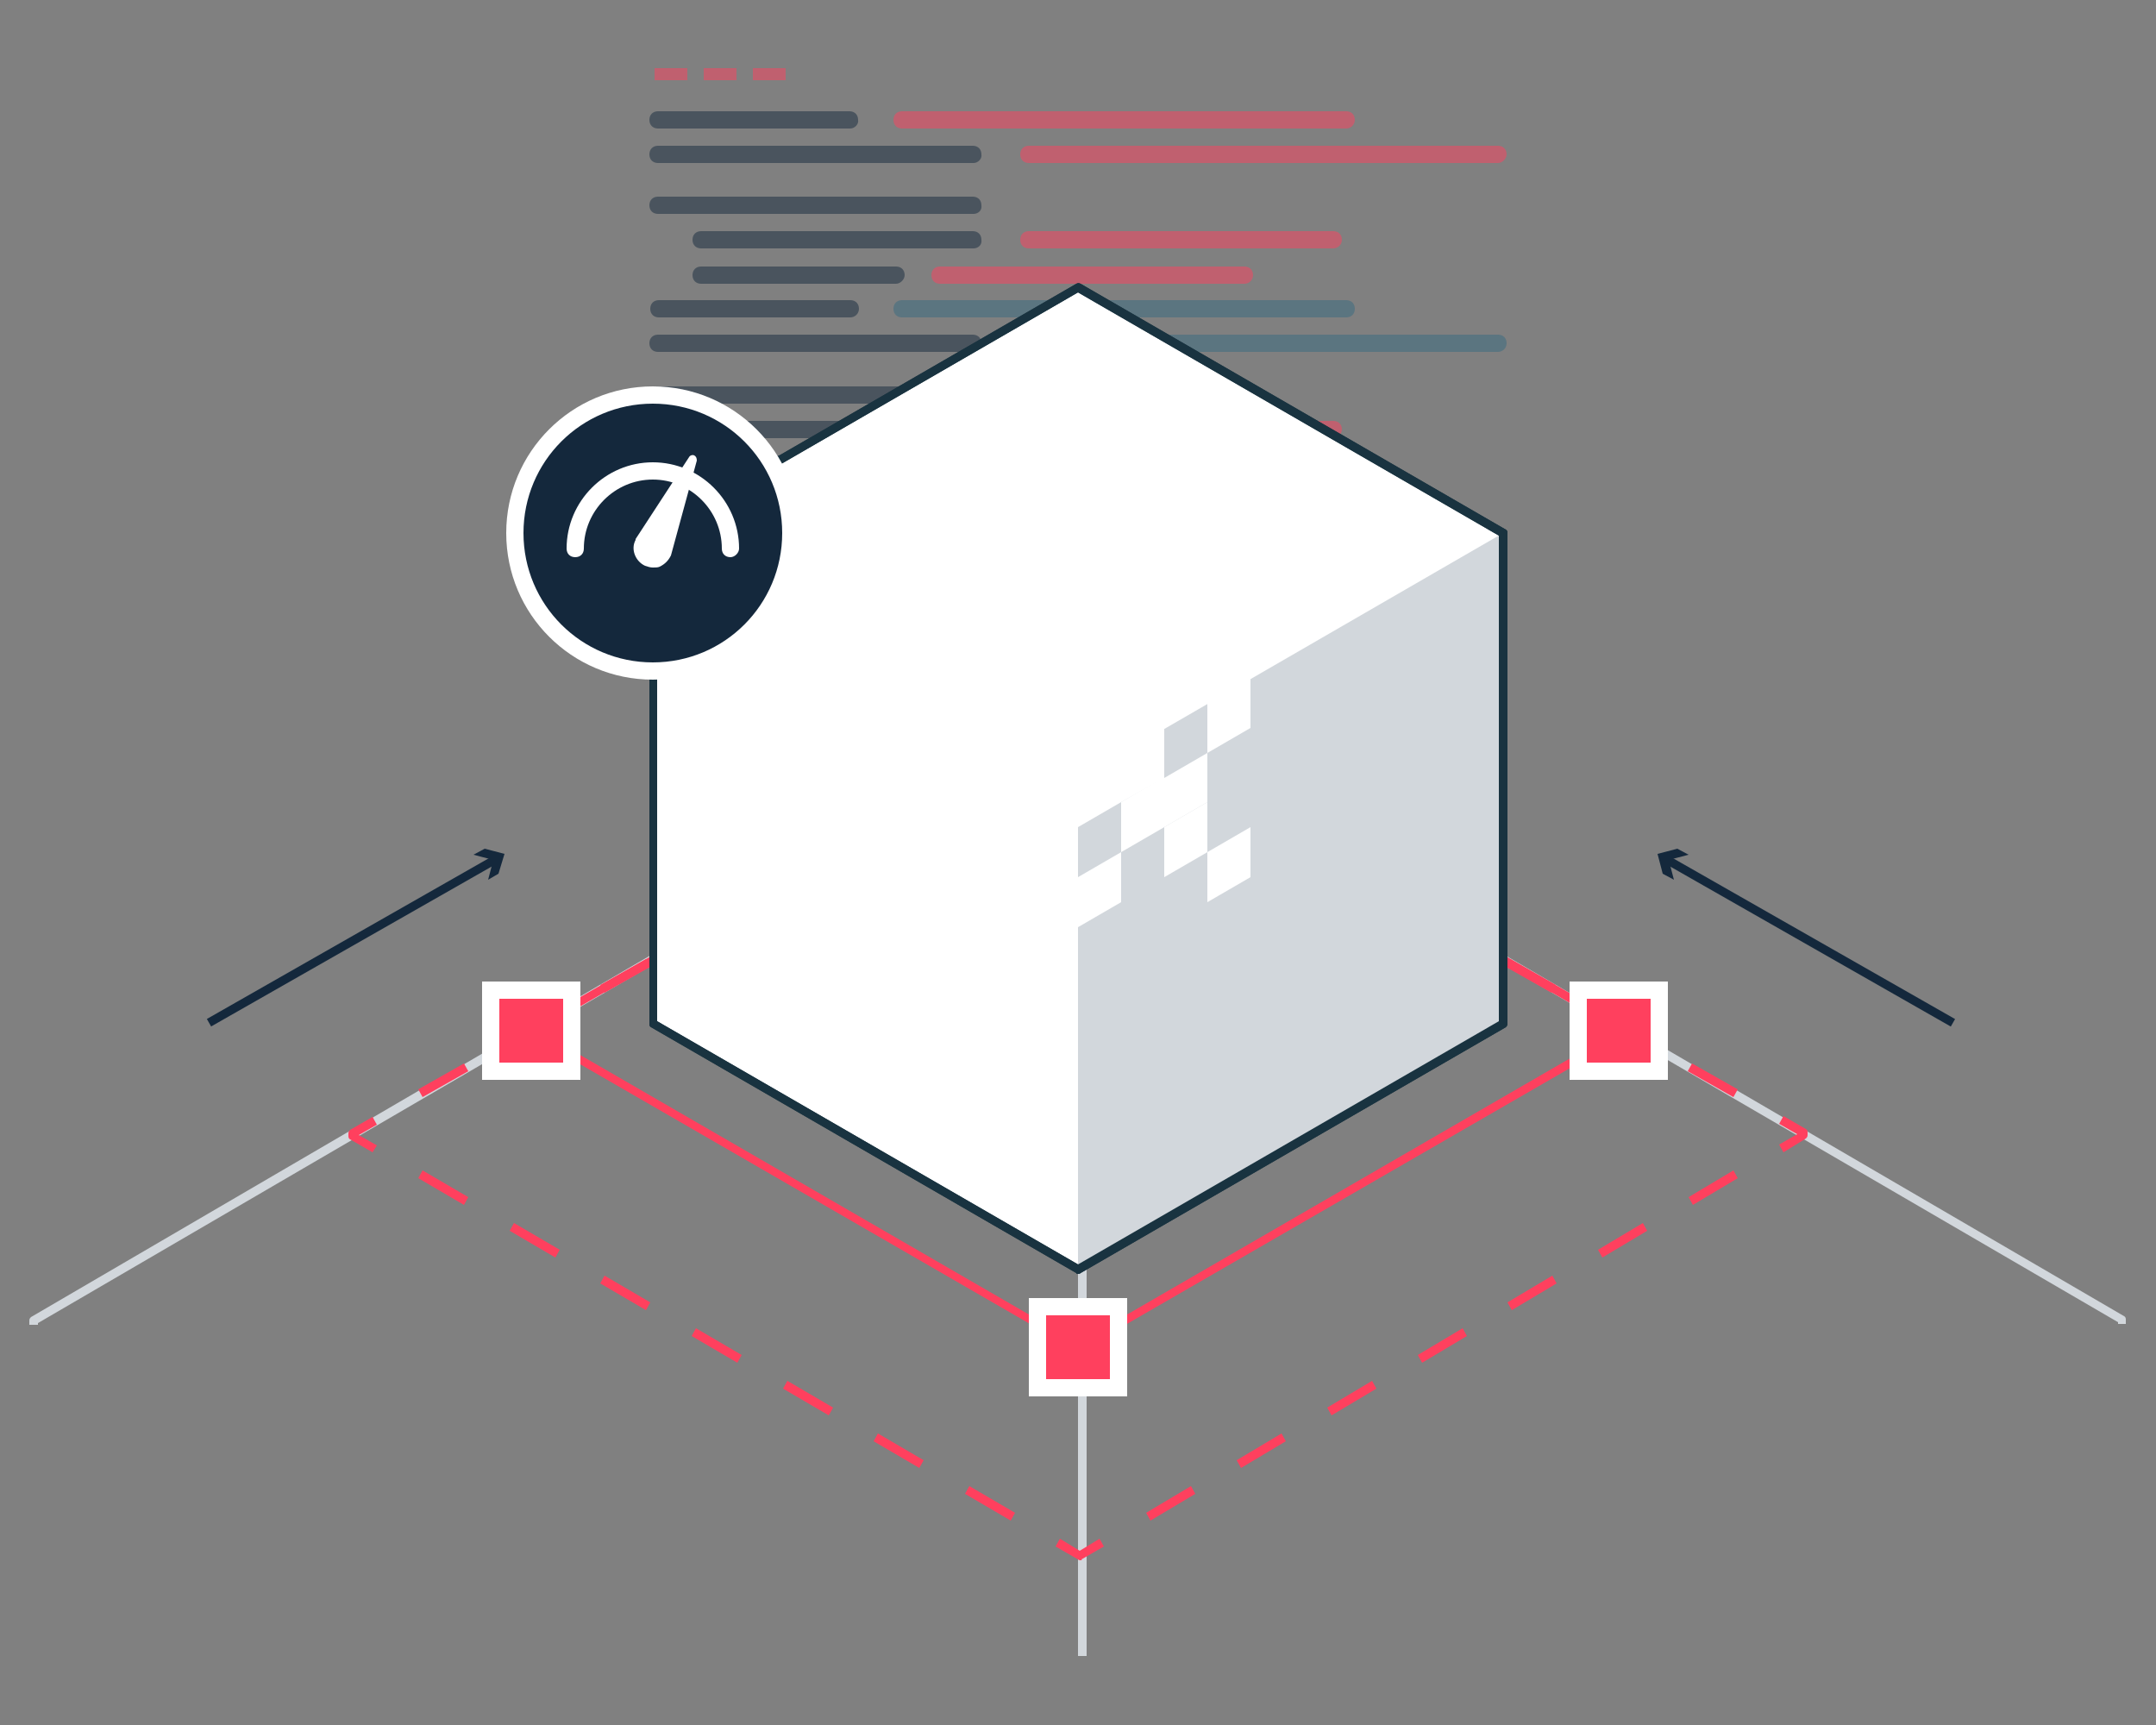 <svg xmlns="http://www.w3.org/2000/svg" viewBox="0 0 250 200"><rect x="0" y="0" width="250" height="200" fill="#808080" stroke="none"/><style>.st0{fill:url(#SVGID_1_)}.st1{clip-path:url(#SVGID_3_)}.st2{fill:#fff}.st3{fill:#f0f5fa}.st4{fill:#c3d2dc}.st5{fill:#ff405e}.st6,.st7{fill:#c3d0db}.st7{stroke:#234b5f;stroke-miterlimit:10}.st8{fill:#142d3c}.st9{fill:#f2f5f7;stroke:#c3d2dc;stroke-miterlimit:10}.st10{fill:#1a3442}.st11{fill:url(#SVGID_4_)}.st12{fill:#f2f5f7}.st13{fill:none;stroke:#f2f5f7;stroke-miterlimit:10}.st14{fill:#f2f2f2}.st15{fill:#264c5f}.st16{fill:#14283c}.st17{stroke:#c3d0db;stroke-width:2}.st17,.st18,.st19{fill:none;stroke-miterlimit:10}.st18{stroke-linecap:round;stroke:#c3d0db;stroke-width:2}.st19{stroke:#ff405e;stroke-width:1.5;stroke-linejoin:round}.st20{fill:#6996aa}.st21{fill:#333}.st22,.st23{fill:#fff;stroke:#f2f2f2;stroke-miterlimit:10}.st23{fill:none;stroke:#ff405e}.st24{fill:#4d4d4d}.st25,.st26{fill:none;stroke:#666;stroke-width:2;stroke-miterlimit:10}.st26{stroke-linecap:round}.st27{fill:#ccc}.st28{fill:#999}.st29{fill:#e6e6e6}.st30{fill:gray}.st31{fill:#b3b3b3}.st32{stroke:#fff}.st32,.st33,.st34{fill:none;stroke-miterlimit:10}.st33{stroke-width:4;stroke:#999}.st34{stroke:#234b5f}.st35{fill:#234b5f}.st36{fill:#6a94a8}.st37{clip-path:url(#SVGID_6_)}.st38{clip-path:url(#SVGID_8_)}.st39{clip-path:url(#SVGID_10_)}.st40{clip-path:url(#SVGID_12_)}.st41{clip-path:url(#SVGID_14_)}.st42{fill-rule:evenodd;clip-rule:evenodd;fill:#c3d0db}.st43{opacity:.5;fill:#c3d0db}.st44{fill:#6991aa}.st45{opacity:.25}.st46{fill:#f9b32e}.st47{opacity:.2}.st48{fill:#96a0aa}.st49{fill:#698caa}.st50{fill:#375f7d}.st51{fill:#23465f}.st52{fill:#37647d}.st53{opacity:.5}.st54{fill:#36697f}.st55,.st56,.st57{fill:none;stroke-linejoin:round}.st55{stroke-miterlimit:10;stroke:#d2d7dc}.st56,.st57{stroke:#ff405e}.st57{stroke-dasharray:6.074,6.074}.st58{stroke-dasharray:6.063,6.063;stroke-linejoin:round}.st58,.st59,.st60{fill:none;stroke:#ff405e}.st59,.st60,.st61{stroke-linejoin:round}.st59{stroke-dasharray:6.102,6.102}.st60,.st61{stroke-miterlimit:10}.st61{fill:#fff;stroke:#193340}.st62{fill:#d2d7dc}.st63,.st64{fill:none;stroke:#193340;stroke-miterlimit:10}.st63{stroke-linejoin:round}.st64{stroke-dasharray:6}.st64,.st65,.st66,.st67{stroke-linejoin:round}.st65{fill:none;stroke:#14283c}.st66,.st67{stroke:#fff}.st66{stroke-width:2;stroke-linecap:round;stroke-miterlimit:10;fill:none}.st67{fill:#fff}.st67,.st68,.st69{stroke-miterlimit:10}.st68{stroke-width:2;fill:#ff405e;stroke:#fff}.st69{fill:#14283c;stroke:#d2d7dc;stroke-linejoin:round}.st70{stroke:#ff405e;stroke-miterlimit:10}.st70,.st71{fill:#fff}.st71,.st72{stroke-miterlimit:10}.st71{stroke:#d2d7dc}.st72{fill:none;stroke:#14283c}.st73{clip-path:url(#SVGID_16_)}.st74{clip-path:url(#SVGID_18_)}.st75,.st76{stroke:#ff405e;stroke-linejoin:round}.st75{stroke-miterlimit:10;fill:#14283c}.st76{fill:#f2f5f7}.st76,.st77,.st78{stroke-miterlimit:10}.st77{stroke-width:2;stroke-linejoin:round;fill:#ff405e;stroke:#14283c}.st78{fill:#fff;stroke:#ff405e}.st78,.st79,.st80{stroke-linejoin:round}.st79{stroke:#fff;stroke-width:2;stroke-miterlimit:10;fill:#36697f}.st80{fill:#264c5f}.st80,.st81,.st82{stroke:#fff;stroke-width:2;stroke-miterlimit:10}.st81{stroke-linejoin:round;fill:#ff405e}.st82{fill:none;stroke-linecap:round}.st83{opacity:.2;fill:#ff405e}.st84{clip-path:url(#SVGID_20_)}.st85{clip-path:url(#SVGID_22_);fill:#c3d0db}.st86{fill-rule:evenodd;clip-rule:evenodd;fill:#fff}.st87{display:none}.st88{display:inline;fill:#c3d0db}.st89{stroke:#f2f5f7;stroke-miterlimit:10}.st89,.st90,.st91{fill:none;stroke-linejoin:round}.st90{stroke-miterlimit:10;stroke:#99b1c1}.st91{stroke:#c3d0db}.st91,.st92,.st93,.st94{stroke-miterlimit:10}.st92{stroke:#14283c;stroke-linejoin:round;fill:#fff}.st93,.st94{fill:none}.st93{stroke-linejoin:round;stroke:#14283c}.st94{stroke:#fff;stroke-linecap:round}.st95,.st96{fill-rule:evenodd;clip-rule:evenodd;fill:#234b5f}.st96{fill:#f2f5f7}.st97{display:inline;fill:#234b5f}.st98{fill:none;stroke:#ff405e;stroke-linecap:round;stroke-linejoin:round;stroke-miterlimit:10}.st100,.st99{stroke-width:2}.st99{stroke-linecap:round;stroke-miterlimit:10;fill:#fff;stroke:#234b5f}.st100{fill:#234b5f;stroke:#c3d0db}.st100,.st101,.st102,.st103{stroke-linecap:round;stroke-miterlimit:10}.st101{stroke-width:2;fill:#234b5f;stroke:#ff405e}.st102{fill:#6996aa;stroke:#c3d0db}.st103{fill:#f2f5f7;stroke:#234b5f}.st104{fill:#37697d}.st105{fill:#fff;stroke:#1a3442;stroke-linejoin:round}.st105,.st106,.st107{stroke-miterlimit:10}.st106{fill:none;stroke:#1a3442;stroke-linejoin:round}.st107{stroke-dasharray:6}.st107,.st108{fill:none;stroke:#1a3442;stroke-linejoin:round}.st109,.st110{stroke-miterlimit:10}.st109{stroke-linejoin:round;fill:#1a3442;stroke:#d2d7dc}.st110{fill:none;stroke:#1a3442}.st111{clip-path:url(#SVGID_24_)}.st112{clip-path:url(#SVGID_26_)}.st113,.st114,.st115,.st116{fill:#1a3442;stroke:#ff405e;stroke-linejoin:round;stroke-miterlimit:10}.st114,.st115,.st116{fill:#ff405e;stroke:#1a3442;stroke-width:2}.st115,.st116{fill:#37697d;stroke:#fff}.st116{fill:#234b5f}.st117{clip-path:url(#SVGID_28_)}.st118{clip-path:url(#SVGID_30_);fill:#c3d0db}.st119,.st120{fill:none;stroke:#6996aa;stroke-linejoin:round;stroke-miterlimit:10}.st120{stroke:#234b5f;stroke-linecap:round}.st121,.st122{fill:#fff}.st121,.st122,.st123{stroke-miterlimit:10}.st121{stroke-linecap:round;stroke-linejoin:round;stroke:#ff405e}.st122,.st123{stroke:#234b5f}.st123{fill:#c3d0db}.st123,.st124,.st125{stroke-linecap:round}.st124{stroke-miterlimit:10;fill:#234b5f;stroke:#fff}.st125{fill:#fff;stroke:#ff405e}.st125,.st126,.st127{stroke-miterlimit:10}.st126{fill:#fff;stroke:#6996aa;stroke-linecap:round}.st127{stroke-linejoin:round}.st127,.st128{fill:none;stroke:#234b5f}.st128,.st129,.st130{stroke-linecap:round;stroke-miterlimit:10}.st129{stroke:#ff405e;fill:none}.st130{fill:#234b5f}.st130,.st131,.st132,.st133{stroke:#234b5f;stroke-linejoin:round}.st131{stroke-miterlimit:10;fill:#fff}.st132,.st133{fill:none}.st133{stroke-dasharray:2.841,2.841}.st134,.st135{stroke-width:2;stroke-miterlimit:10}.st134{fill:none;stroke:#ff405e}.st135{stroke:#1a3442;stroke-linecap:round}.st135,.st136,.st137{fill:none}.st136,.st137,.st138{stroke-miterlimit:10}.st136{stroke-width:2;stroke-linecap:round;stroke:#ff405e}.st137,.st138{stroke:#264c5f}.st138{fill:#fff;stroke-width:2;stroke-linecap:round}.st139{fill:#264c5f;stroke:#c3d0db;stroke-width:2}.st139,.st140,.st141,.st142{stroke-linecap:round;stroke-miterlimit:10}.st140{stroke-width:2;fill:#264c5f;stroke:#ff405e}.st141{fill:#99b1c1;stroke:#c3d0db}.st142,.st143{fill:#f2f5f7;stroke:#264c5f}.st143{fill:#fff;stroke-linejoin:round}.st143,.st144{stroke-miterlimit:10}.st144,.st145,.st146{fill:none;stroke:#264c5f;stroke-linejoin:round}.st146{stroke-dasharray:2.841,2.841}.st147{stroke:#14283c;stroke-width:2;stroke-miterlimit:10}.st147,.st148{fill:none;stroke-linecap:round}.st148,.st149,.st150,.st151{stroke:#264c5f;stroke-miterlimit:10}.st149{stroke-linecap:round;stroke-linejoin:round;fill:#264c5f}.st150{fill:#c3d0db}.st151{fill:none;stroke-linecap:round;stroke-linejoin:round}.st152{fill:#fff;stroke-miterlimit:10}.st152,.st153{stroke:#264c5f}.st153,.st154,.st155{stroke-miterlimit:10}.st153{fill:#c3d0db}.st153,.st154,.st155{stroke-linecap:round}.st154{fill:#264c5f;stroke:#fff}.st155{fill:#fff;stroke:#6a94a8}.st156{fill:#99b1c1}.st157{fill:url(#SVGID_31_)}.st158{fill:url(#SVGID_32_)}.st159{clip-path:url(#SVGID_34_)}.st160{clip-path:url(#SVGID_36_)}.st161{clip-path:url(#SVGID_38_)}.st162{clip-path:url(#SVGID_40_);fill:#c3d0db}.st163{fill:#ced9e2}.st164{fill:none;stroke:#c3d0db;stroke-miterlimit:10}.st165{clip-path:url(#SVGID_46_)}.st166{fill:url(#SVGID_47_)}.st167{fill:url(#SVGID_48_)}.st168{clip-path:url(#SVGID_50_)}.st169{clip-path:url(#SVGID_52_)}.st170{clip-path:url(#SVGID_54_)}.st171{clip-path:url(#SVGID_56_);fill:#c3d0db}.st172,.st173{opacity:.5;fill:#fff}.st173{fill:#6991aa}.st174{stroke:#eef1f4;stroke-linejoin:round;stroke-miterlimit:10}.st174,.st175,.st176{fill:none}.st175,.st176,.st177,.st178,.st179{stroke-linejoin:round;stroke-miterlimit:10}.st175{stroke:#87a0b3}.st176{stroke:#b6c4d2}.st177{stroke:#fb254c}.st177,.st178,.st179{fill:#fff}.st178{stroke:#142d3c}.st179{stroke:#111e2e}.st180{opacity:.5;fill:#fb415e}.st181,.st182,.st183{fill:none;stroke-linejoin:round}.st181{stroke-miterlimit:10;stroke:#fb415e}.st182,.st183{stroke:#fb254c}.st183{stroke-dasharray:5.657,5.657}.st184,.st185{fill:none;stroke:#142d3c;stroke-miterlimit:10}.st185{stroke-dasharray:5.657,5.657}.st186{fill:#eef1f4}.st187{fill:none;stroke:#111e2e;stroke-linejoin:round;stroke-miterlimit:10}.st188{fill:#fb415e}.st189{fill:#698fa8}.st190{fill:none;stroke:#142d3c;stroke-linejoin:round;stroke-miterlimit:10}.st191{fill:#939ea7}.st192{fill:#193340}.st193{clip-path:url(#SVGID_60_)}.st194{clip-path:url(#SVGID_62_)}.st195{clip-path:url(#SVGID_64_)}.st196{clip-path:url(#SVGID_66_)}.st197{display:inline}</style><g id="Layer_1"><g class="st53"><path class="st5" d="M79.7 9.3h-3.8V7.9h3.8v1.4zm5.7 0h-3.8V7.9h3.8v1.4zm5.7 0h-3.8V7.9h3.8v1.4z"/><path class="st16" d="M98.6 14.9H76.3c-.6 0-1-.4-1-1s.4-1 1-1h22.2c.6 0 1 .4 1 1 .1.5-.4 1-.9 1z"/><path class="st5" d="M156.1 14.9h-51.5c-.6 0-1-.4-1-1s.4-1 1-1h51.5c.6 0 1 .4 1 1 0 .5-.4 1-1 1z"/><path class="st16" d="M112.9 18.9H76.3c-.6 0-1-.4-1-1s.4-1 1-1h36.5c.6 0 1 .4 1 1 .1.5-.4 1-.9 1zm0 9.9H81.3c-.6 0-1-.4-1-1s.4-1 1-1h31.5c.6 0 1 .4 1 1 .1.6-.4 1-.9 1zm-9 4.1H81.3c-.6 0-1-.4-1-1s.4-1 1-1h22.6c.6 0 1 .4 1 1 0 .5-.5 1-1 1zm9-8.1H76.3c-.6 0-1-.4-1-1s.4-1 1-1h36.5c.6 0 1 .4 1 1 .1.6-.4 1-.9 1z"/><path class="st5" d="M173.7 18.9h-54.4c-.6 0-1-.4-1-1s.4-1 1-1h54.4c.6 0 1 .4 1 1 0 .5-.5 1-1 1zm-19.1 9.9h-35.3c-.6 0-1-.4-1-1s.4-1 1-1h35.3c.6 0 1 .4 1 1s-.5 1-1 1zm-10.3 4.1H109c-.6 0-1-.4-1-1s.4-1 1-1h35.3c.6 0 1 .4 1 1 0 .5-.4 1-1 1z"/><path class="st16" d="M98.6 36.8H76.4c-.6 0-1-.4-1-1s.4-1 1-1h22.2c.6 0 1 .4 1 1s-.5 1-1 1z"/><path class="st54" d="M156.1 36.8h-51.5c-.6 0-1-.4-1-1s.4-1 1-1h51.5c.6 0 1 .4 1 1s-.4 1-1 1z"/><path class="st16" d="M112.9 40.8H76.3c-.6 0-1-.4-1-1s.4-1 1-1h36.5c.6 0 1 .4 1 1 .1.6-.4 1-.9 1zm0 10H81.3c-.6 0-1-.4-1-1s.4-1 1-1h31.5c.6 0 1 .4 1 1 .1.5-.4 1-.9 1zm-9 4H81.3c-.6 0-1-.4-1-1s.4-1 1-1h22.6c.6 0 1 .4 1 1s-.5 1-1 1zm9-8H76.3c-.6 0-1-.4-1-1s.4-1 1-1h36.5c.6 0 1 .4 1 1 .1.6-.4 1-.9 1z"/><path class="st54" d="M173.7 40.8h-54.4c-.6 0-1-.4-1-1s.4-1 1-1h54.4c.6 0 1 .4 1 1s-.5 1-1 1z"/><path class="st5" d="M154.6 50.8h-35.3c-.6 0-1-.4-1-1s.4-1 1-1h35.3c.6 0 1 .4 1 1 0 .5-.5 1-1 1z"/><path class="st46" d="M144.3 54.8H109c-.6 0-1-.4-1-1s.4-1 1-1h35.3c.6 0 1 .4 1 1s-.4 1-1 1z"/></g><path class="st62" d="M125 124h1v68h-1z"/><path class="st62" d="M246.6 153.5h-1v-.2L125 83.1 4.4 153.4v.2h-1v-.5c0-.2.1-.3.2-.4L124.7 82c.2-.1.3-.1.5 0l121.1 70.6c.2.1.2.3.2.4v.5z"/><path class="st5" d="M43.2 133.6l-2.6-1.5c-.2-.1-.2-.3-.2-.4v-.3c0-.2.1-.3.2-.4l2.6-1.5.5.9-2.1 1.2 2.1 1.2-.5.8zm5.8-6.4l-.5-.9 5.3-3 .5.9-5.3 3zm10.5-6.1l-.5-.9 5.3-3 .5.9-5.3 3zm10.6-6l-.5-.9 5.3-3 .5.9-5.3 3zm10.5-6.1l-.5-.9 5.3-3 .5.9-5.3 3zm10.5-6.1l-.5-.9 5.3-3 .5.9-5.3 3zm10.5-6.1l-.5-.9 5.3-3 .5.9-5.3 3zm10.5-6l-.5-.9 5.3-3 .5.9-5.3 3zm15.2-6.1l-2.3-1.4-2.3 1.4-.5-.9 2.6-1.5c.2-.1.3-.1.5 0l2.6 1.5-.6.9zm73.7 42.5l-5.3-3 .5-.9 5.3 3-.5.9zm-10.5-6.1l-5.3-3 .5-.9 5.3 3-.5.9zm-10.6-6l-5.3-3 .5-.9 5.3 3-.5.9zm-10.5-6.1l-5.3-3 .5-.9 5.3 3-.5.9zm-10.5-6.1l-5.3-3 .5-.9 5.3 3-.5.9zm-10.5-6.1l-5.3-3 .5-.9 5.3 3-.5.9zm-10.5-6l-5.3-3 .5-.9 5.3 3-.5.9zm68.9 42.8l-.5-.9 2.1-1.2-2.1-1.2.5-.9 2.6 1.5c.2.1.2.3.2.4v.3c0 .2-.1.3-.2.4l-2.6 1.6zm-73.4 42.7l-.5-.9 5.2-3.1.5.9-5.2 3.1zm10.5-6.1l-.5-.9 5.2-3.1.5.9-5.2 3.1zm10.5-6.1l-.5-.9 5.2-3.1.5.9-5.2 3.1zm10.5-6.1l-.5-.9 5.2-3.1.5.9-5.2 3.1zm10.4-6.1l-.5-.9 5.2-3.1.5.9-5.2 3.1zm10.5-6.1l-.5-.9 5.2-3.1.5.9-5.2 3.1zm10.5-6.1l-.5-.9 5.2-3.1.5.9-5.2 3.1zm-71 41.2c-.1 0-.2 0-.3-.1l-2.6-1.5.5-.9 2.3 1.4 2.3-1.4.5.9-2.6 1.5c.1.1 0 .1-.1.1zm-8.1-4.6l-5.3-3.1.5-.9 5.3 3.1-.5.9zm-10.6-6.1l-5.3-3.1.5-.9 5.3 3.1-.5.9zm-10.5-6.1l-5.3-3.1.5-.9 5.3 3.1-.5.9zM85.5 158l-5.3-3.1.5-.9 5.3 3.1-.5.9zm-10.6-6.1l-5.3-3.1.5-.9 5.3 3.1-.5.9zm-10.5-6.1l-5.3-3.1.5-.9 5.3 3.1-.5.9zm-10.6-6.1l-5.3-3.1.5-.9 5.3 3.1-.5.9z"/><path class="st5" d="M125 156.7c-.1 0-.2 0-.2-.1L61.4 120c-.2-.1-.2-.3-.2-.4v-.2c0-.2.1-.3.2-.4l63.4-36.6c.2-.1.3-.1.5 0l63.4 36.6c.2.1.2.3.2.4v.2c0 .2-.1.3-.2.4l-63.4 36.6c-.1.1-.2.1-.3.1zm-62.6-37.2l62.6 36.2 62.6-36.2L125 83.3l-62.6 36.2z"/><path class="st2" d="M75.7 61.8L125 33.4l49.3 28.4v56.9L125 147.2l-49.3-28.5z"/><path class="st192" d="M125 147.7c-.1 0-.2 0-.2-.1l-49.3-28.5c-.2-.1-.2-.3-.2-.4V61.8c0-.2.1-.3.2-.4l49.3-28.5c.2-.1.3-.1.5 0l49.3 28.5c.2.1.2.3.2.4v56.9c0 .2-.1.3-.2.4l-49.3 28.5c-.1.1-.2.1-.3.1zm-48.8-29.3l48.8 28.2 48.8-28.2V62.1L125 33.9 76.2 62.1v56.3z"/><path class="st62" d="M174.3 61.8L125 90.3v56.9l49.3-28.5z"/><path class="st2" d="M130 87.3l-5 2.9v5.7l5-2.9zm5 2.8l-5 2.9v5.8l5-2.9z"/><path class="st2" d="M135 84.4l-5 2.9V93l5-2.8zm5 2.9l-5 2.9v5.7l5-2.9zm5-8.7l-5 2.9v5.8l5-2.9z"/><path class="st2" d="M140 93l-5 2.9v5.8l5-2.9zm-10 5.8l-5 2.9v5.8l5-2.9zm15-2.9l-5 2.9v5.8l5-2.9z"/><path class="st192" d="M125 147.7c-.1 0-.2 0-.2-.1l-49.3-28.5c-.2-.1-.2-.3-.2-.4V61.8c0-.2.1-.3.2-.4l49.3-28.5c.2-.1.3-.1.5 0l49.3 28.5c.2.1.2.3.2.4v56.9c0 .2-.1.3-.2.4l-49.3 28.5c-.1.1-.2.1-.3.1zm-48.8-29.3l48.8 28.2 48.8-28.2V62.1L125 33.9 76.2 62.1v56.3z"/><path transform="rotate(-29.681 40.848 109.055)" class="st16" d="M21.7 108.6H60v1H21.7z"/><path class="st16" d="M56.6 102l.6-2.3-2.3-.6 1.3-.7 2.3.6-.7 2.3z"/><path transform="rotate(-60.31 209.853 109.06)" class="st16" d="M209.3 89.9h1v38.3h-1z"/><path class="st16" d="M195.8 99.1l-2.3.6.6 2.3-1.3-.7-.6-2.3 2.3-.6zM75.7 77.8c-8.8 0-16-7.2-16-16s7.2-16 16-16 16 7.2 16 16-7.2 16-16 16z"/><path class="st2" d="M75.7 46.8c8.3 0 15 6.7 15 15s-6.7 15-15 15-15-6.7-15-15 6.7-15 15-15m0-2c-9.4 0-17 7.6-17 17s7.6 17 17 17 17-7.6 17-17-7.6-17-17-17z"/><path class="st2" d="M84.7 64.6c-.6 0-1-.4-1-1 0-4.4-3.6-8-8-8s-8 3.6-8 8c0 .6-.4 1-1 1s-1-.4-1-1c0-5.5 4.5-10 10-10s10 4.5 10 10c0 .5-.5 1-1 1z"/><path class="st2" d="M74.1 62.8c-.4.9 0 1.9.9 2.3.9.4 1.9 0 2.3-.9l3-11-6.2 9.6z"/><path class="st2" d="M75.7 65.8c-.3 0-.6-.1-.9-.2-1.1-.5-1.7-1.9-1.1-3v-.1l6.2-9.5c.1-.2.4-.3.6-.2.2.1.3.3.3.6l-3 11c-.3.6-.7 1-1.3 1.3-.2.1-.5.1-.8.1zm-1.2-2.7c-.3.6 0 1.4.7 1.6.3.1.7.1 1 0 .3-.1.6-.4.7-.7l2.1-7.8-4.5 6.9z"/><path class="st5" d="M56.9 114.8h9.4v9.4h-9.4z"/><path class="st2" d="M67.3 125.2H55.9v-11.4h11.4v11.4zm-9.4-2h7.4v-7.4h-7.4v7.4z"/><path class="st5" d="M120.3 151.6h9.4v9.4h-9.4z"/><path class="st2" d="M130.7 161.9h-11.4v-11.4h11.4v11.4zm-9.4-2h7.4v-7.4h-7.4v7.4z"/><path class="st5" d="M183 114.8h9.4v9.4H183z"/><path class="st2" d="M193.4 125.2H182v-11.4h11.4v11.4zm-9.4-2h7.4v-7.4H184v7.4z"/></g></svg>